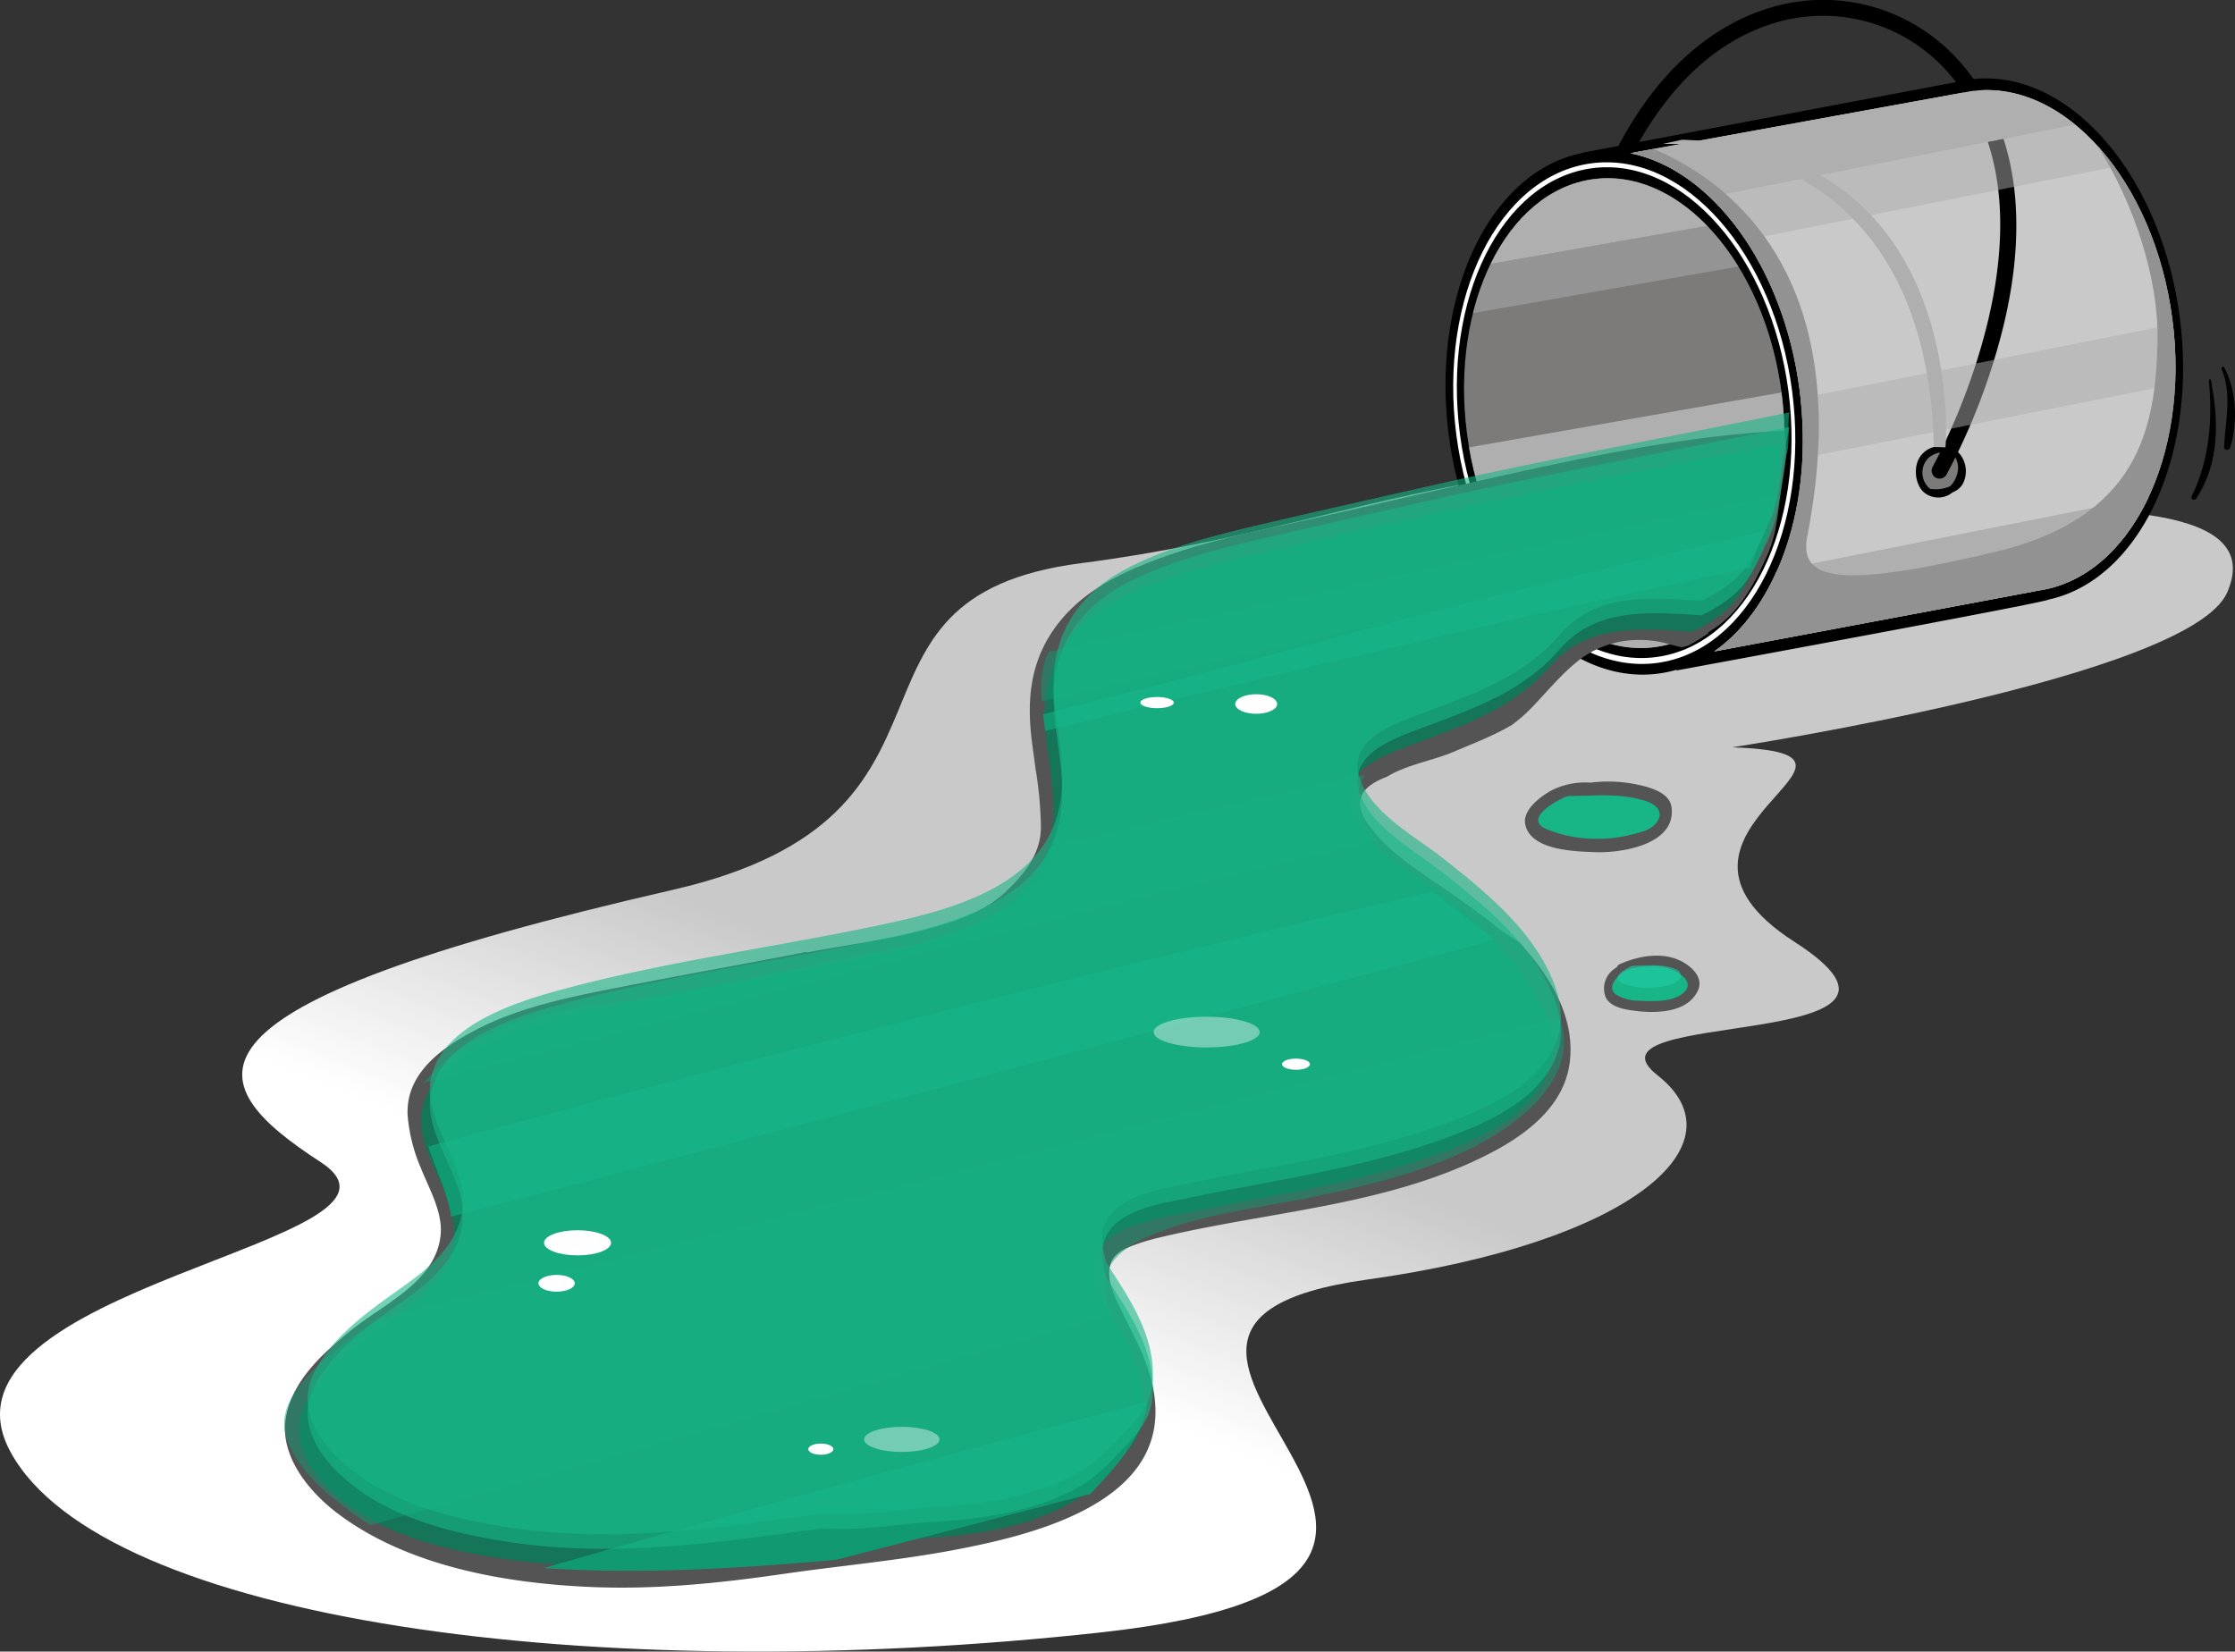 <svg xmlns="http://www.w3.org/2000/svg" xmlns:xlink="http://www.w3.org/1999/xlink" width="505.847" height="373.822" viewBox="0 0 505.847 373.822"><rect x="0" y="0" width="505.847" height="373.822" fill="#333333" stroke="none"/><defs><style>.a,.e,.f,.m,.q,.r{mix-blend-mode:multiply;}.a,.e,.f,.i,.k,.l,.m,.n,.p,.q,.r{isolation:isolate;}.a{fill:url(#a);}.b{fill:#c9c9c9;}.c,.o{fill:#fff;}.d{fill:#7c7b7a;}.e,.l,.q{opacity:0.5;}.f,.q{fill:#afafaf;}.g{fill:#545454;}.h,.i,.m,.n{fill:#18b587;}.i{opacity:0.47;}.i,.k,.l,.n,.p{mix-blend-mode:screen;}.j{fill:#157559;}.k,.l{fill:#119a72;}.m,.n,.p{opacity:0.6;}.o{opacity:0.4;}.p{fill:#21cda5;}.s{fill:#929292;}</style><linearGradient id="a" x1="-0.289" y1="1.566" x2="0.958" y2="-0.113" gradientUnits="objectBoundingBox"><stop offset="0" stop-color="#fff"/><stop offset="0.51" stop-color="#fff"/><stop offset="0.614" stop-color="#c9c9c9"/><stop offset="0.807" stop-color="#c9c9c9"/><stop offset="0.912" stop-color="#c9c9c9"/><stop offset="1" stop-color="#c9c9c9"/></linearGradient></defs><g transform="translate(-12.904 -13.212)"><path class="a" d="M465.6,127.261c11.918,2.507,61.252-2.347,51.369,20.081-8.493,19.273-112.081,35.025-112.081,35.025,42.03,1.4-25.078,18.8,14.151,44.02s-50.578,14.823-30.964,30.234-5.6,37.827-65.848,46.234c-80.478,11.229,54.64,67.249-60.242,79.857s-225.564-2.8-246.579-40.629,98.071-47.635,70.051-65.848S49.03,241.21,165.314,214.591c72.949-16.807,31.779-66.154,92.339-73.919C329.569,131.451,358.241,104.685,465.6,127.261Z"/><path d="M513.291,99.227c-.065-.328-.478-.118-.451.15.878,9.071.08,17.9-3.882,26.191-.343.721.655,1.017,1.041.437C515.3,118.018,515.082,108.305,513.291,99.227Z"/><path d="M516.306,96.366c-.2-.381-.708.017-.572.36,2.358,5.8.855,11.616.543,17.591-.049.954,1.163.942,1.408.126C519.394,108.775,519.128,101.63,516.306,96.366Z"/><path d="M340.814,111.782c4.251,32.625,25.469,56.754,47.39,53.9a26.993,26.993,0,0,0,4.151-.876l-.019.16s84.308-15.5,84.083-16.007l0,0c20.691-4.41,33.94-32.333,29.832-63.868-4.253-32.624-25.469-56.753-47.39-53.9-.06.009-.118.02-.177.03v0L371.234,47.745l.007.061C350.212,51.8,336.665,79.946,340.814,111.782Z"/><path class="b" d="M400.893,160.654c14.421-10.082,22.665-33.438,19.307-59.216-3.661-28.078-19.891-49.851-38.321-53.553l77.138-14.039.184-.029c20.987-2.735,41.3,20.368,45.371,51.6s-9.646,58.766-30.634,61.5c-.078.007-.156.012-.234.018v.051Z"/><path class="c" d="M342.519,111.676c-4.07-31.235,9.644-58.772,30.632-61.508s41.3,20.371,45.371,51.6-9.645,58.773-30.631,61.507S346.591,142.907,342.519,111.676Z"/><path d="M343.329,111.458c3.981,30.556,23.855,53.157,44.387,50.481s33.95-29.613,29.968-60.172S393.83,48.608,373.3,51.283,339.348,80.9,343.329,111.458Z"/><path class="d" d="M344.926,111.353c-3.812-29.254,9.035-55.046,28.69-57.6s38.686,19.073,42.5,48.329-9.032,55.049-28.692,57.609S348.739,140.608,344.926,111.353Z"/><g class="e"><path class="d" d="M416.113,102.078c-2.833-21.743-14.071-39.266-27.725-45.787-9.11,10.618-13.817,28.366-11.309,47.615,2.834,21.743,14.073,39.27,27.727,45.79C413.918,139.076,418.623,121.328,416.113,102.078Z"/></g><path d="M448.457,124.732a5.057,5.057,0,0,0,6.365-.075,4.443,4.443,0,0,0,2.358-2,6.217,6.217,0,0,0-.826-6.81,5.4,5.4,0,0,0-1.792-1.241,4.185,4.185,0,0,0-3.96-.218,5.4,5.4,0,0,0-3.76,3.5C446.123,120.065,446.6,123.208,448.457,124.732Z"/><path class="d" d="M449.337,116.9c1.58-1.413,4.549-2.01,6.065-.256a4.905,4.905,0,0,1,.389,4.113,6.273,6.273,0,0,1-1.483,2.494,8.012,8.012,0,0,1-4.433.621.274.274,0,0,0-.116,0A4.721,4.721,0,0,1,449.337,116.9Z"/><path d="M381.435,48.388a11.919,11.919,0,0,0-3.634.64,86.963,86.963,0,0,1,7.06-12.084c7.735-10.979,17.491-18.53,28.215-21.833a41.191,41.191,0,0,1,42.239,10.824c13.327,13.988,17.2,34.861,11.2,60.361a143.968,143.968,0,0,1-13.077,34.373,1.8,1.8,0,0,1-3.132-1.773c.331-.582,32.634-58.758,2.4-90.479a37.626,37.626,0,0,0-38.574-9.87C401.2,22.538,390.293,32.9,382.262,48.322A5.665,5.665,0,0,0,381.435,48.388Z"/><path class="f" d="M416.109,102.051,345.4,114.47c4.712,27.658,23.072,47.686,42.022,45.217,19.66-2.56,32.506-28.353,28.692-57.609Z"/><path class="g" d="M391.21,195.86c-.482-3.408-5.234-4.529-7.921-5.1a31.9,31.9,0,0,0-10.4-.4,16.862,16.862,0,0,0-8.934,1.812c-2.339,1.313-6.473,4.318-5.845,7.594,1.149,5.972,11.35,6.178,16.037,6.332C380.2,206.294,392.393,204.258,391.21,195.86Z"/><path class="h" d="M387.565,199.709c-1.245,1.475-3.664,1.958-5.444,2.419a29.9,29.9,0,0,1-7.646.935,29.339,29.339,0,0,1-11.718-2.254c-4.928-2.294,2.137-6.24,4.386-7.172.2-.083.417-.151.627-.228,5.949-.018,11.635-.768,17.531,1.084C387.339,195.136,390,196.827,387.565,199.709Z"/><path class="i" d="M384.408,198.252c-.964,1.142-2.839,1.516-4.216,1.873a23.16,23.16,0,0,1-5.923.724,22.715,22.715,0,0,1-9.077-1.744c-3.817-1.778,1.656-4.833,3.4-5.557.158-.065.324-.116.485-.175,4.609-.016,9.013-.6,13.579.838C384.233,194.709,386.3,196.021,384.408,198.252Z"/><path class="g" d="M393.031,230.576c-4.314-1.966-9.563-.934-13.694.946a1.022,1.022,0,0,0-.456.576,9.992,9.992,0,0,0-1.046.767,5.375,5.375,0,0,0-1.521,6.076c1.031,2.166,4.112,2.728,6.2,3.011,4.906.67,12.222.67,14.671-4.515C398.641,234.355,395.438,231.672,393.031,230.576Z"/><path class="h" d="M393.609,238.189c-2.485,1.909-7,1.667-9.935,1.531a9.986,9.986,0,0,1-4.945-1.355c-2.3-1.483.083-4.192,1.568-5.1a10.548,10.548,0,0,1,1.8-.85,23.736,23.736,0,0,1,6.623-.416C391.311,232.268,397.567,235.155,393.609,238.189Z"/><path class="g" d="M89.162,355.649c15.956,12.133,38.255,15.98,57.831,16.785,14.388.59,28.776-.879,43-2.941,13.062-1.9,26.285-3.043,39.254-5.525,16.718-3.2,46.378-10.152,45.143-32.567-.512-9.322-5.416-16.277-9.055-24.519-1.879-4.257-2.582-8.91,2.515-11.158a44.446,44.446,0,0,1,7.6-2.43c24.42-5.861,50.639-7.078,73.477-18.413,8.717-4.329,18.039-10.893,19.274-21.351,1.192-10.048-4.361-19.249-11.352-26.933-1.823-1.242-3.733-2.388-5.39-3.724-3.56-2.869-7.271-5.489-11.03-8.09-6.273-4.341-13.32-8.639-17.828-14.926-4.251-5.929-.732-8.958,4.177-10.816,4.451-2.74,10.541-3.711,14.987-5.606,4.5-1.92,9.048-3.626,13.268-6.1a35.217,35.217,0,0,0,4.354-3.757c3.58-3.708,6.649-7.536,10.7-10.8a22.039,22.039,0,0,1,13.44-4.713,22.889,22.889,0,0,1,6.3.723c1.055.254,2.308.651,3.568.9.139,0,.274-.013.41-.015.419-.1.834-.225,1.249-.358a45.463,45.463,0,0,0,4.715-2.913c-.135,0-.271-.006-.408-.013,6.747-3.717,10.317-10.328,13.517-17.476,1.822-4.071,2.278-8.1,2.814-12.466.54-4.422,1.776-8.727,1.412-13.142h.008l-.341-2.607c-24.071,1.2-48.147,6.657-71.579,11.9-12.678,2.835-25.333,5.788-38.007,8.64-9.17,2.061-18.546,3.891-27.479,6.851-9.173,3.042-19.217,7.071-25.815,14.46-7.073,7.916-8.7,16.8-7.593,27.13.263,2.453.652,4.988.983,7.544a87.958,87.958,0,0,1,1.211,13.055c.06,6.1-3.727,10.773-7.977,14.792-5.087,4.807-11.979,6.9-18.587,8.664-8.586,2.3-17.465,3.349-26.179,5.024a.561.561,0,0,1-.415-.074c-13.271,2.62-26.6,4.925-39.875,7.533-11.586,2.274-24.025,4.49-34.6,9.969-7.681,3.978-16.229,9.83-15.693,19.547A38.127,38.127,0,0,0,108.2,277.69c1.856,4.676,4.964,9.938,4.423,15.122-1.1,10.5-12.74,15.443-20.011,21.308-6.567,5.3-13.9,11.755-15.084,20.6C76.409,343.039,82.96,350.934,89.162,355.649Z"/><path class="j" d="M82.152,330.578c4.647-8.763,13.271-14.315,21.081-19.962,7.028-5.08,13.4-11.3,12.326-20.657-1.012-8.769-9.64-17.861-6.8-26.991,3.436-11.04,18.926-15.956,28.854-18.662,23.9-6.508,48.648-9.643,72.853-14.809,14.256-3.042,33.923-7.892,39.363-23.5,3.38-9.7.031-19.632-.434-29.491-.58-12.307,5.375-21.706,16.188-27.427,9.279-4.912,19.6-7.543,29.76-9.943,12.771-3.011,25.582-5.858,38.376-8.767,27.3-6.21,54.8-11.2,82.2-16.818-.319,1.792-.133,4.108-.509,5.633a45.019,45.019,0,0,0-.988,5.249c-.639,5.188-1.171,10.036-3.44,14.812-1.59,3.356-3.132,7.161-5.5,10.059-2.476,3.026-5.979,5.162-9.466,6.9-11.632-.726-23.812-1.886-32.069,7.639-8.956,10.331-21.1,13.963-33.369,18.648-4.993,1.906-13.3,5.255-12.347,11.994,1.239,8.785,12.883,14.94,19.179,19.914,8.854,7,18.487,14.757,23.7,25.018,2.4,4.734,4.053,10.21,2.4,15.47-3.307,10.5-15.443,15.951-24.928,19.453-12.968,4.787-26.59,7.567-40.142,10.118-5.9,1.109-11.8,2.193-17.679,3.431-4.768,1.008-10.4,1.812-14.724,4.173-6.029,3.292-6.692,8.484-4.6,14.19,5.323,8.192,11.309,16.956,10.283,27.191-.489,4.874-3.421,7.962-6.629,11.359-3.159,3.34-6.162,6.6-10.267,8.836-9.9,5.377-21.3,7.072-32.4,7.717-5.923.347-11.788,1.232-17.707,1.555-2.87.158-5.739-.051-8.61.055-23.335,3.15-46.457,6.6-70.1,2.952-10.218-1.576-20.681-3.968-29.752-9.117C87.542,351.853,76.334,341.549,82.152,330.578Z"/><path class="k" d="M412.344,133.43c-35.057,8.04-69.891,16.547-104.453,26.051-19.547,5.374-39.213,10.445-58.923,15.393.145,1.26.317,2.524.5,3.789q46.327-11.437,92.9-22.229,33.238-7.69,66.664-14.765C410,138.874,411.184,136.155,412.344,133.43Z"/><path class="k" d="M337.1,214.993Q222.747,241.97,109.837,272.7c1.828,5.374,4.4,10.688,5.181,15.886,78.865-20.494,157.444-41.729,236.165-62.6C346.61,222.187,341.77,218.7,337.1,214.993Z"/><path class="k" d="M135.934,368.142c22.07,1.463,44.157.087,66.184-1.876q28.816-7.4,57.584-14.927c5.82-6.14,12.143-13.069,12.892-20.9Q203.994,348.62,135.934,368.142Z"/><path class="l" d="M415.363,125.279q-65.55,13.765-130.949,28-17.062,3.717-34.117,7.456c-1.825,3.2-1.877,7.454-1.607,11.192q80.9-18.965,162.514-35.812A92.261,92.261,0,0,0,415.363,125.279Z"/><path class="l" d="M320.4,195.329a8.644,8.644,0,0,1,1.528-6.775q-21.825,4.881-43.6,9.914c-9.126,2.111-18.237,4.27-27.349,6.42-3.5,17.428-30.254,22.225-44.686,24.972-13.083,2.49-26,5.628-39.058,8.194-15.1,2.969-31.665,2.453-45.353,9.92-7.8,3.288-10.1,7.856-13.38,10.395,12.1-3.361,33.053-8.428,45.171-11.629,56.751-14.994,113.585-29.865,170.895-43.349A17.653,17.653,0,0,1,320.4,195.329Z"/><path class="l" d="M262.963,302.909c.85-5.015,5.721-8.048,10.035-9.914,12.021-5.2,25.556-6.391,38.271-9.109,13.738-2.935,28.187-6.414,40.234-13.927,5.557-3.467,10.938-7.95,13.775-14.005a15.645,15.645,0,0,0,.643-12.269c-96.572,24.506-194.5,49.8-267.731,68.3a103.061,103.061,0,0,0-11.85,8.94C81.626,325.2,75.4,331.576,77.7,338.589c2.194,6.715,8.173,12.042,13.678,16.142,1.727,1.289,3.511,2.536,5.341,3.719,43.519-12.367,103.754-29.512,168.2-47.793A11.039,11.039,0,0,1,262.963,302.909Z"/><path class="m" d="M82.152,330.578c4.647-8.763,13.271-14.315,21.081-19.962,7.028-5.08,13.4-11.3,12.326-20.657-1.012-8.769-9.64-17.861-6.8-26.991,3.436-11.04,18.926-15.956,28.854-18.662,23.9-6.508,48.648-9.643,72.853-14.809,14.256-3.042,33.923-7.892,39.363-23.5,3.38-9.7.031-19.632-.434-29.491-.58-12.307,5.375-21.706,16.188-27.427,9.279-4.912,19.6-7.543,29.76-9.943,12.771-3.011,25.582-5.858,38.376-8.767,27.3-6.21,54.8-11.2,82.2-16.818-.319,1.792-.133,4.108-.509,5.633a45.019,45.019,0,0,0-.988,5.249c-.639,5.188-1.171,10.036-3.44,14.812-1.59,3.356-3.132,7.161-5.5,10.059-2.476,3.026-5.979,5.162-9.466,6.9-11.632-.726-23.812-1.886-32.069,7.639-8.956,10.331-21.1,13.963-33.369,18.648-4.993,1.906-13.3,5.255-12.347,11.994,1.239,8.785,12.883,14.94,19.179,19.914,8.854,7,18.487,14.757,23.7,25.018,2.4,4.734,4.053,10.21,2.4,15.47-3.307,10.5-15.443,15.951-24.928,19.453-12.968,4.787-26.59,7.567-40.142,10.118-5.9,1.109-11.8,2.193-17.679,3.431-4.768,1.008-10.4,1.812-14.724,4.173-6.029,3.292-6.692,8.484-4.6,14.19,5.323,8.192,11.309,16.956,10.283,27.191-.489,4.874-3.421,7.962-6.629,11.359-3.159,3.34-6.162,6.6-10.267,8.836-9.9,5.377-21.3,7.072-32.4,7.717-5.923.347-11.788,1.232-17.707,1.555-2.87.158-5.739-.051-8.61.055-23.335,3.15-46.457,6.6-70.1,2.952-10.218-1.576-20.681-3.968-29.752-9.117C87.542,351.853,76.334,341.549,82.152,330.578Z" transform="translate(2 -7)"/><path class="n" d="M85.91,325.887c4.647-8.764,13.271-14.316,21.081-19.962,7.028-5.08,13.405-11.3,12.326-20.657-1.012-8.77-9.64-17.862-6.8-26.992,3.436-11.04,18.925-15.956,28.854-18.662,23.9-6.508,48.647-9.642,72.853-14.808,14.256-3.042,33.922-7.893,39.362-23.5,3.382-9.7.033-19.632-.432-29.491-.58-12.307,5.374-21.707,16.188-27.427,9.278-4.912,19.6-7.543,29.757-9.945,12.774-3.009,25.583-5.856,38.377-8.765,27.3-6.21,54.8-11.2,82.2-16.82-.32,1.793-.134,4.11-.509,5.633a44.9,44.9,0,0,0-.987,5.25c-.641,5.189-1.172,10.036-3.44,14.813-1.593,3.355-3.134,7.16-5.506,10.058-2.476,3.027-5.979,5.162-9.465,6.9-11.632-.727-23.812-1.887-32.07,7.638-8.956,10.332-21.1,13.963-33.367,18.648-4.994,1.906-13.3,5.256-12.347,12,1.238,8.784,12.883,14.939,19.177,19.913,8.855,7,18.486,14.758,23.7,25.019,2.4,4.733,4.053,10.21,2.4,15.469-3.309,10.5-15.445,15.952-24.929,19.453-12.97,4.788-26.589,7.568-40.142,10.119-5.9,1.108-11.8,2.192-17.679,3.43-4.767,1.008-10.4,1.813-14.725,4.173-6.028,3.292-6.693,8.485-4.6,14.191,5.322,8.192,11.309,16.956,10.283,27.19-.49,4.874-3.421,7.962-6.631,11.359-3.16,3.34-6.162,6.605-10.266,8.836-9.9,5.377-21.3,7.073-32.4,7.717-5.923.348-11.789,1.233-17.707,1.556-2.87.157-5.739-.051-8.61.055-23.335,3.15-46.457,6.6-70.1,2.952-10.218-1.576-20.681-3.968-29.753-9.118C91.3,347.161,80.092,336.857,85.91,325.887Z" transform="translate(-1.758 0.986)"/><path class="c" d="M151.205,294.519c0,1.57-3.4,2.84-7.585,2.84s-7.585-1.27-7.585-2.84,3.4-2.847,7.585-2.847S151.205,292.943,151.205,294.519Z"/><path class="c" d="M142.988,303.681c0,1.049-1.84,1.895-4.108,1.895s-4.108-.846-4.108-1.895,1.838-1.9,4.108-1.9S142.988,302.633,142.988,303.681Z"/><path class="o" d="M225.546,339.009c0,1.57-3.819,2.846-8.532,2.846s-8.534-1.276-8.534-2.846,3.82-2.846,8.534-2.846S225.546,337.438,225.546,339.009Z"/><path class="c" d="M201.527,341.223c0,.694-1.274,1.262-2.845,1.262s-2.842-.568-2.842-1.262,1.271-1.268,2.842-1.268S201.527,340.524,201.527,341.223Z"/><path class="c" d="M301.959,172.562c0,1.221-2.123,2.209-4.74,2.209s-4.742-.988-4.742-2.209,2.124-2.214,4.742-2.214S301.959,171.34,301.959,172.562Z"/><path class="c" d="M278.571,172.245c0,.7-1.7,1.263-3.792,1.263s-3.79-.564-3.79-1.263,1.7-1.266,3.79-1.266S278.571,171.546,278.571,172.245Z"/><path class="o" d="M298.011,246.819c0,1.918-5.378,3.478-12.009,3.478s-12.008-1.56-12.008-3.478,5.374-3.476,12.008-3.476S298.011,244.9,298.011,246.819Z"/><path class="c" d="M309.389,254.09c0,.7-1.413,1.263-3.161,1.263s-3.162-.564-3.162-1.263,1.417-1.267,3.162-1.267S309.389,253.391,309.389,254.09Z"/><path class="p" d="M392.787,235.064a5.519,5.519,0,0,1-2.836,1.26,15.621,15.621,0,0,1-3.984.486,15.238,15.238,0,0,1-6.105-1.173c-2.568-1.2,1.114-3.25,2.285-3.738.107-.043.217-.078.327-.118,3.1-.008,6.061-.4,9.134.566C392.67,232.681,394.057,233.563,392.787,235.064Z"/><path class="f" d="M459.2,33.817l-.184.029L381.879,47.885c6.425,1.291,12.58,4.783,18.031,9.969l82.7-16.408C475.535,35.653,467.422,32.746,459.2,33.817Z"/><path class="f" d="M400.893,160.654l72.811-13.66v-.051c.078-.006.156-.011.234-.018,10.865-1.418,19.772-9.491,25.28-21.272l-84.126,16.69C411.631,150.163,406.791,156.53,400.893,160.654Z"/><path class="q" d="M482.612,41.446l-82.7,16.408a56.824,56.824,0,0,1,8.071,9.694l83.511-16.566A50.848,50.848,0,0,0,482.612,41.446Z"/><path class="q" d="M504.709,86.636,420.4,103.36a86.78,86.78,0,0,1,.424,13.553l84.366-16.736A83.383,83.383,0,0,0,504.709,86.636Z"/><path class="f" d="M389.118,45.808S448.943,42.1,450.6,114.385l2.631.072s5.506-67.677-59.581-69.619Z"/><g class="r"><path class="s" d="M504.572,85.421c-2.073-15.9-8.361-29.691-16.8-39.041,7.742,12.39,13.7,29.247,13.437,43.869-.35,19.966-4.319,40.28-37.127,47.986-34.771,8.166-44.481,6.655-42.03-4.2,11.535-60.094-19.667-80.735-34.907-87.1l-5.264.958c18.43,3.7,34.66,25.475,38.321,53.553,3.358,25.778-4.886,49.134-19.307,59.216l72.811-13.66v-.051c.078-.006.156-.011.234-.018C494.926,144.187,508.641,116.65,504.572,85.421Z"/></g><path class="f" d="M373.616,53.749c-9.952,1.295-18.154,8.554-23.335,19.2l49.011-8.607C391.866,56.647,382.81,52.55,373.616,53.749Z"/><path class="q" d="M399.292,64.338l-49.011,8.607a56.745,56.745,0,0,0-3.995,11.147l60.063-10.547A53.5,53.5,0,0,0,399.292,64.338Z"/></g></svg>